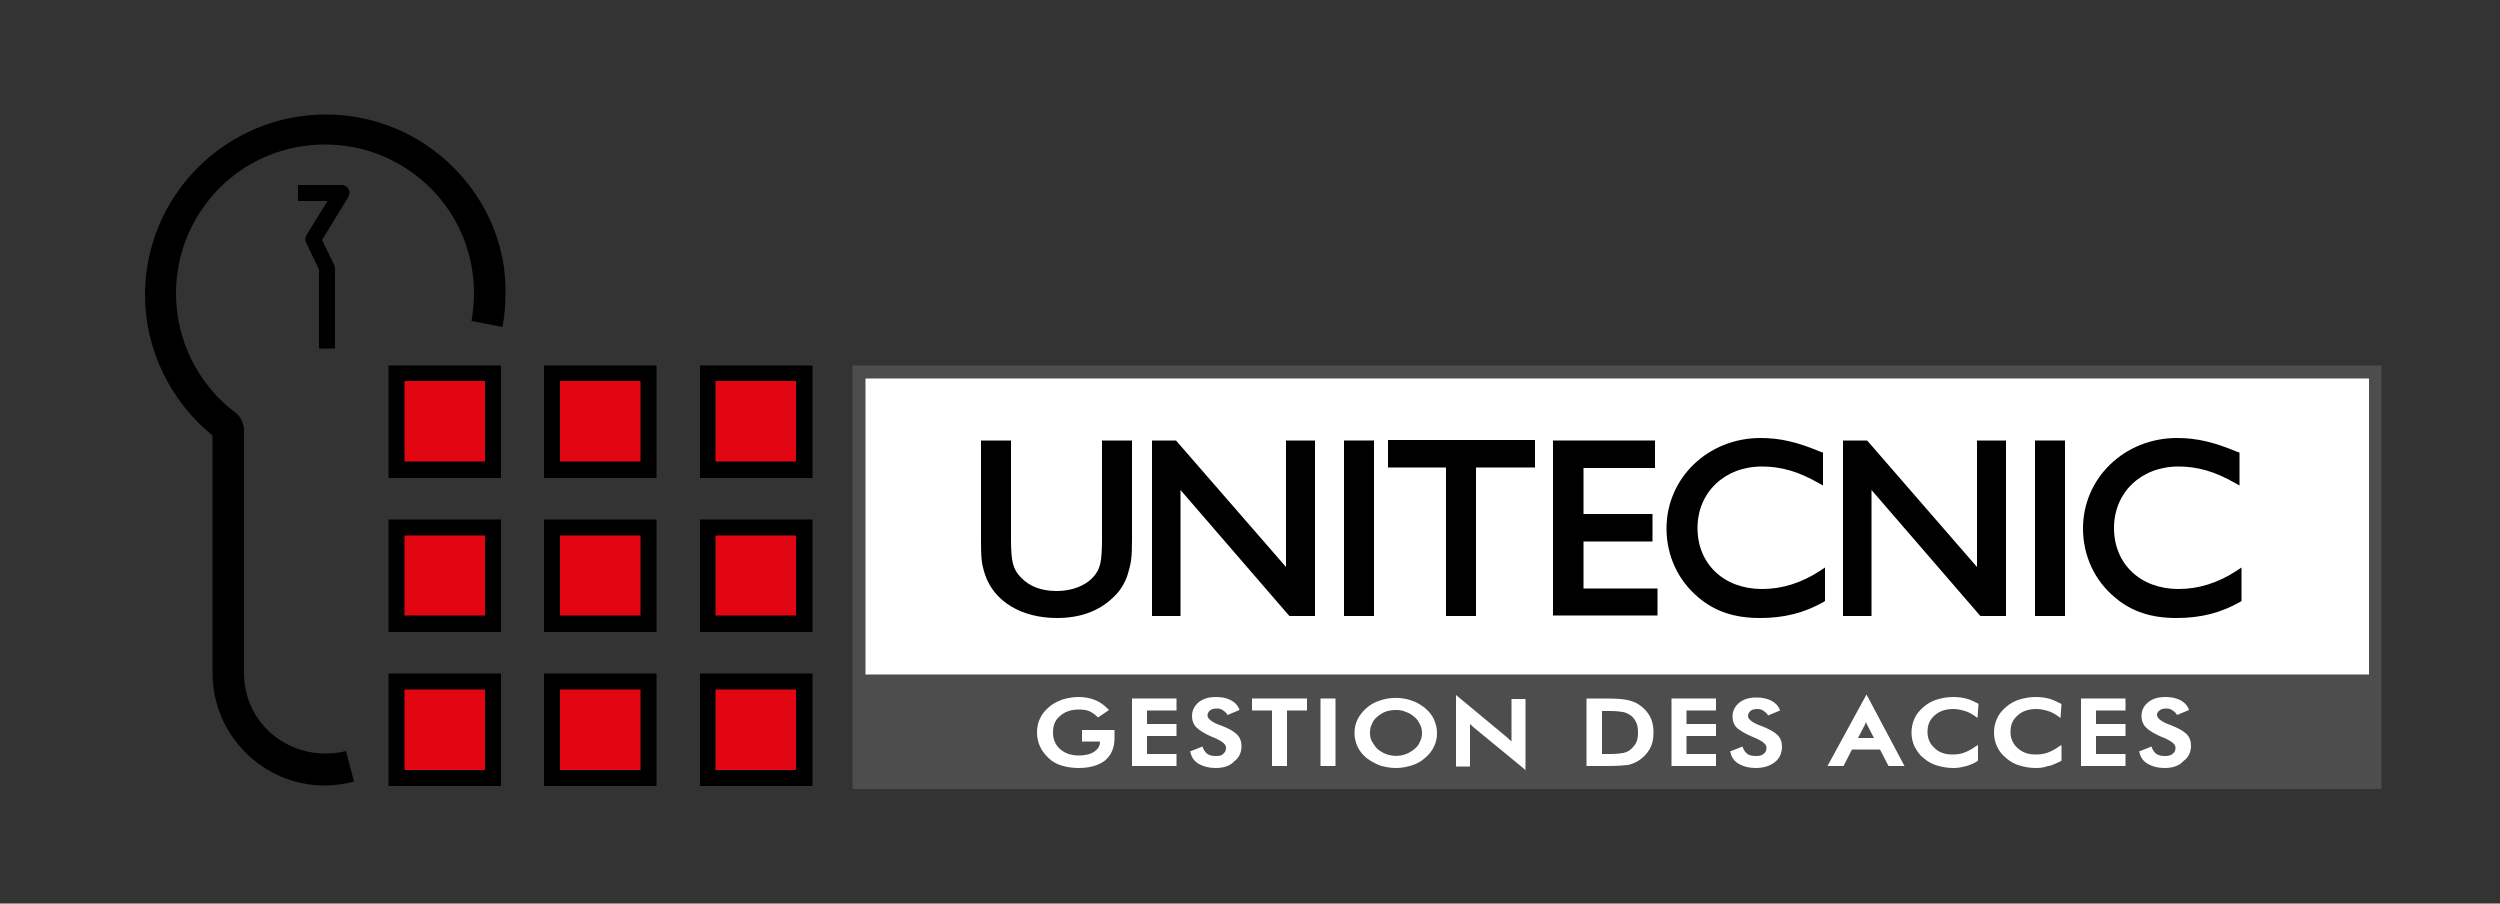 <?xml version="1.0" encoding="utf-8"?>
<!-- Generator: Adobe Illustrator 21.0.2, SVG Export Plug-In . SVG Version: 6.00 Build 0)  -->
<svg version="1.1" id="Calque_1" xmlns="http://www.w3.org/2000/svg" xmlns:xlink="http://www.w3.org/1999/xlink" x="0px" y="0px"
	 viewBox="0 0 500 180.7" style="enable-background:new 0 0 500 180.7;" xml:space="preserve">
<rect x="0" y="0" width="500" height="180.7" fill="#333333" stroke="none"/>
<style type="text/css">
	.st0{fill:#FFFFFF;}
	.st1{fill:#4D4D4D;}
	.st2{fill:#FFFFFF;stroke:#6F6F6E;stroke-width:2.563;}
	.st3{fill:#E20613;}
</style>
<g>
	<rect x="171.8" y="74.4" class="st0" width="303.2" height="82.2"/>
	<path class="st1" d="M170.5,73.1v84.7h305.8V73.1H170.5z M473.8,75.7v59.2H173.1V75.7H473.8z"/>
	<path class="st2" d="M171.8,74.4"/>
	<path class="st0" d="M216.4,146v2.3h3.6c0,0.9-0.4,1.5-1.1,2s-1.8,0.8-3.1,0.8c-1.5,0-2.8-0.4-3.8-1.3c-0.9-0.8-1.4-1.9-1.4-3.3
		c0-1.4,0.4-2.5,1.4-3.3c1-0.9,2.3-1.3,3.8-1.3c0.7,0,1.4,0.1,2,0.3c0.6,0.3,1.1,0.6,1.6,1.1l0.2,0.2l2.2-1.5l-0.2-0.2
		c-0.8-0.8-1.6-1.4-2.6-1.8c-1-0.4-2.1-0.6-3.3-0.6c-1.1,0-2.2,0.2-3.2,0.5c-1.1,0.4-2,0.9-2.7,1.5c-0.8,0.7-1.4,1.4-1.8,2.3
		c-0.4,0.8-0.6,1.8-0.6,2.8s0.2,1.9,0.6,2.8c0.4,0.9,1,1.6,1.7,2.3s1.6,1.2,2.6,1.5s2.1,0.5,3.4,0.5c2.2,0,4-0.5,5.3-1.5
		c1.3-1.1,1.9-2.6,1.9-4.5c0-0.2,0-0.5,0-0.9c0-0.2,0-0.3,0-0.4V146H216.4z"/>
	<polygon class="st0" points="235.3,142.1 235.3,139.7 226.4,139.7 226.4,153.2 235.3,153.2 235.3,150.8 229.4,150.8 229.4,147.2 
		235.3,147.2 235.3,144.8 229.4,144.8 229.4,142.1 	"/>
	<path class="st0" d="M247.4,146.9c-0.6-0.6-1.6-1.2-3.2-1.8l-0.3-0.1c-1.6-0.6-2.4-1.3-2.4-1.9c0-0.4,0.2-0.8,0.5-1
		c0.3-0.3,0.8-0.4,1.4-0.4c0.4,0,0.8,0.1,1.1,0.3c0.3,0.2,0.6,0.4,0.9,0.8l0.1,0.2l2.4-1l-0.1-0.3c-0.3-0.7-0.9-1.3-1.7-1.7
		c-0.8-0.4-1.8-0.6-2.9-0.6c-1.4,0-2.5,0.3-3.4,1c-0.9,0.7-1.4,1.7-1.4,2.8c0,0.9,0.3,1.7,0.9,2.3c0.6,0.6,1.7,1.3,3.4,2
		c0.1,0,0.3,0.1,0.5,0.2c1.3,0.6,2,1.2,2,1.8c0,0.5-0.1,0.9-0.5,1.2c-0.3,0.4-0.8,0.5-1.5,0.5s-1.3-0.1-1.7-0.4
		c-0.4-0.3-0.7-0.7-0.9-1.2l-0.1-0.3l-2.5,1l0.1,0.2c0.2,1,0.8,1.8,1.7,2.3c0.9,0.5,2,0.8,3.3,0.8c1.6,0,2.9-0.4,3.7-1.3
		c1-0.7,1.5-1.8,1.5-3.1C248.3,148.3,248,147.5,247.4,146.9z"/>
	<polygon class="st0" points="250.4,139.7 250.4,142.1 254.4,142.1 254.4,153.2 257.4,153.2 257.4,142.1 261.4,142.1 261.4,139.7 	
		"/>
	<rect x="264.1" y="139.7" class="st0" width="3" height="13.5"/>
	<path class="st0" d="M286.8,143.9c-0.4-0.9-1-1.6-1.8-2.3c-0.8-0.6-1.7-1.2-2.7-1.5c-2-0.7-4.3-0.7-6.3,0c-1,0.3-1.9,0.8-2.7,1.5
		c-0.8,0.7-1.4,1.5-1.8,2.3c-0.4,0.8-0.6,1.7-0.6,2.7c0,0.9,0.2,1.9,0.6,2.7c0.4,0.9,1,1.6,1.8,2.3c0.8,0.6,1.7,1.1,2.7,1.5
		c1,0.3,2.1,0.5,3.2,0.5s2.1-0.2,3.1-0.5s1.9-0.8,2.7-1.5s1.4-1.4,1.8-2.3c0.4-0.8,0.6-1.7,0.6-2.7
		C287.4,145.7,287.2,144.8,286.8,143.9z M284.4,146.6c0,0.6-0.1,1.2-0.4,1.7c-0.2,0.6-0.6,1.1-1.1,1.5c-0.5,0.4-1.1,0.8-1.7,1
		c-1.2,0.5-2.7,0.5-4,0c-0.6-0.2-1.2-0.6-1.7-1c-0.5-0.5-0.8-1-1.1-1.5s-0.4-1.1-0.4-1.7c0-0.7,0.1-1.3,0.4-1.8
		c0.2-0.6,0.6-1.1,1.1-1.5c0.5-0.4,1.1-0.8,1.7-1c0.6-0.2,1.3-0.3,2-0.3s1.4,0.1,2,0.4c0.7,0.2,1.2,0.6,1.7,1
		c0.5,0.4,0.8,0.9,1.1,1.5C284.3,145.4,284.4,146,284.4,146.6z"/>
	<g>
		<path class="st0" d="M302.3,139.8v8.5c-0.1-0.1-0.2-0.2-0.3-0.3c-0.3-0.2-0.5-0.5-0.8-0.7l-10-8.3v14.3h2.8v-8.5
			c0.1,0.1,0.1,0.1,0.2,0.2c0.3,0.2,0.5,0.5,0.8,0.7l10.1,8.3v-14.2H302.3z"/>
		<polygon class="st0" points="305.2,154.1 305.1,154 305.1,154.1 		"/>
	</g>
	<path class="st0" d="M330,143.3c-0.5-0.9-1.2-1.7-2.1-2.3c-0.7-0.5-1.5-0.8-2.4-1c-0.9-0.2-2.4-0.3-4.6-0.3h-3.6v13.5h4.2
		c1.9,0,3.1-0.1,4.1-0.2c0.8-0.2,1.6-0.5,2.3-1c0.9-0.6,1.6-1.4,2.1-2.3s0.7-2,0.7-3.2S330.5,144.2,330,143.3z M327.6,146.5
		c0,0.8-0.1,1.5-0.4,2.1c-0.3,0.5-0.7,1-1.2,1.4c-0.4,0.3-0.9,0.5-1.4,0.6c-0.6,0.1-1.4,0.2-2.5,0.2h-1.7v-8.6h1.5
		c1.2,0,2.1,0.1,2.7,0.2c0.5,0.1,1,0.3,1.4,0.6c0.5,0.3,0.9,0.8,1.2,1.4C327.5,145,327.6,145.7,327.6,146.5z"/>
	<polygon class="st0" points="343.2,142.1 343.2,139.7 334.3,139.7 334.3,153.2 343.2,153.2 343.2,150.8 337.3,150.8 337.3,147.2 
		343.2,147.2 343.2,144.8 337.3,144.8 337.3,142.1 	"/>
	<path class="st0" d="M355.5,147c-0.6-0.6-1.7-1.2-3.2-1.8l-0.3-0.1c-1.6-0.6-2.4-1.3-2.4-1.9c0-0.4,0.2-0.8,0.5-1
		c0.3-0.3,0.8-0.4,1.4-0.4c0.4,0,0.8,0.1,1.1,0.3s0.6,0.4,0.9,0.8l0.1,0.2l2.4-1l-0.1-0.3c-0.3-0.7-0.9-1.3-1.7-1.7
		c-0.8-0.4-1.8-0.6-2.9-0.6c-1.4,0-2.5,0.3-3.4,1c-0.9,0.7-1.4,1.7-1.4,2.8c0,0.9,0.3,1.7,0.9,2.3c0.6,0.5,1.7,1.2,3.4,1.9l0.5,0.2
		c1.3,0.6,2,1.2,2,1.8c0,0.5-0.1,0.9-0.5,1.2c-0.4,0.4-0.9,0.5-1.6,0.5s-1.3-0.1-1.7-0.4c-0.4-0.3-0.7-0.7-0.9-1.2l-0.1-0.3l-2.5,1
		l0.1,0.2c0.2,1,0.8,1.8,1.7,2.3c0.9,0.5,2,0.8,3.3,0.8c1.6,0,2.9-0.4,3.9-1.2c0.9-0.7,1.4-1.8,1.4-3.1
		C356.4,148.4,356.1,147.6,355.5,147z"/>
	<path class="st0" d="M373.3,138.9l-7.8,14.3h3.2l1.7-3.3h5.6l1.7,3.3h3.2L373.3,138.9z M372.9,145.1c0.1-0.2,0.2-0.4,0.3-0.7
		c0.1,0.3,0.2,0.5,0.3,0.7l1.3,2.5h-3.2L372.9,145.1z"/>
	<path class="st0" d="M392.9,150.5c-0.7,0.3-1.6,0.4-2.4,0.4c-1.5,0-2.7-0.4-3.6-1.3c-0.9-0.8-1.4-1.9-1.4-3.2
		c0-1.4,0.4-2.4,1.4-3.3c1-0.9,2.2-1.3,3.8-1.3c0.8,0,1.6,0.2,2.3,0.4s1.4,0.6,2.1,1.1l0.4,0.3l0.2-2.8l-0.1-0.1
		c-0.8-0.4-1.6-0.8-2.4-1c-0.8-0.2-1.7-0.3-2.6-0.3c-1.1,0-2.2,0.2-3.2,0.5s-1.9,0.8-2.7,1.5c-0.8,0.7-1.4,1.4-1.8,2.3
		c-0.4,0.9-0.6,1.8-0.6,2.8s0.2,1.9,0.6,2.8c0.5,0.9,1,1.7,1.8,2.3c0.8,0.7,1.7,1.2,2.7,1.5s2.1,0.5,3.3,0.5c0.7,0,1.5-0.1,2.1-0.3
		c0.2,0,0.3,0,0.5-0.1c0.7-0.2,1.4-0.5,2.1-0.9v-0.1c0,0,0.1,0,0.1,0l0.1-0.1V149l-0.5,0.3C394.4,149.8,393.7,150.2,392.9,150.5z"/>
	<path class="st0" d="M411.8,149.3c-0.7,0.5-1.4,0.9-2.2,1.2s-1.6,0.4-2.5,0.4c-1.5,0-2.6-0.4-3.6-1.3c-0.9-0.8-1.4-1.9-1.4-3.2
		c0-1.4,0.4-2.4,1.4-3.3c1-0.9,2.2-1.3,3.8-1.3c0.8,0,1.6,0.2,2.3,0.4s1.4,0.6,2.1,1.1l0.4,0.3l0.2-2.8l-0.2-0.1
		c-0.8-0.4-1.6-0.8-2.4-1c-0.8-0.2-1.7-0.3-2.6-0.3c-1.1,0-2.2,0.2-3.2,0.5s-1.9,0.8-2.7,1.5c-0.8,0.7-1.4,1.4-1.8,2.3
		c-0.4,0.9-0.6,1.8-0.6,2.8s0.2,1.9,0.6,2.8c0.4,0.9,1,1.6,1.8,2.3c0.8,0.7,1.7,1.2,2.7,1.5s2.1,0.5,3.3,0.5c0.9,0,1.6-0.1,2.4-0.4
		c0.1,0,0.1,0,0.2,0c0.4-0.1,0.7-0.2,1.1-0.4c0.5-0.2,0.9-0.4,1.3-0.6l0.1-0.1V149L411.8,149.3z"/>
	<polygon class="st0" points="425.1,142.1 425.1,139.7 416.2,139.7 416.2,153.2 425.1,153.2 425.1,150.8 419.2,150.8 419.2,147.2 
		425.1,147.2 425.1,144.8 419.2,144.8 419.2,142.1 	"/>
	<path class="st0" d="M437.3,146.8c-0.6-0.6-1.7-1.2-3.2-1.8l-0.3-0.1c-1.6-0.6-2.4-1.3-2.4-1.9c0-0.4,0.2-0.7,0.5-0.9
		c0.3-0.3,0.8-0.4,1.4-0.4c0.4,0,0.8,0.1,1.1,0.3c0.3,0.2,0.6,0.4,0.9,0.8l0.1,0.2l2.4-1l-0.1-0.3c-0.3-0.7-0.9-1.3-1.7-1.7
		c-0.8-0.4-1.8-0.6-2.9-0.6c-1.4,0-2.5,0.3-3.4,1c-0.9,0.7-1.4,1.6-1.4,2.8c0,0.9,0.3,1.7,0.9,2.3c0.6,0.6,1.7,1.3,3.4,2
		c0.1,0,0.3,0.1,0.5,0.2c1.3,0.6,2,1.2,2,1.8c0,0.5-0.1,0.9-0.5,1.2c-0.4,0.4-0.9,0.5-1.6,0.5s-1.2-0.1-1.7-0.4
		c-0.4-0.3-0.7-0.7-0.9-1.2l-0.1-0.3l-2.5,1l0.1,0.2c0.2,1,0.8,1.8,1.7,2.3c0.9,0.5,2,0.8,3.3,0.8c1.6,0,2.9-0.4,3.8-1.4
		c1-0.7,1.5-1.8,1.5-3.1C438.2,148.2,437.9,147.4,437.3,146.8z"/>
	<path d="M69.7,37.8c-0.3-0.5-0.8-0.8-1.4-0.8h-8.7v3.2h5.9L61.3,47c-0.3,0.5-0.3,1-0.1,1.5l2.6,5.4v15.8H67V53.6
		c0-0.2-0.1-0.5-0.2-0.7L64.4,48l5.2-8.5C70,38.9,70,38.3,69.7,37.8z"/>
	<path d="M90.7,33.5c-6.8-6.8-15.9-10.6-25.5-10.6C45.2,22.9,29,39.1,29,59c0,10.9,5.1,21.3,13.5,28.1v47.5c0,6,2.4,11.7,6.6,15.9
		c4.3,4.3,9.9,6.6,15.9,6.6c2,0,3.9-0.3,5.8-0.8l-1.6-6.1c-1.4,0.4-2.8,0.5-4.2,0.5c-4.3,0-8.4-1.7-11.5-4.7
		c-3.1-3.1-4.7-7.1-4.7-11.5V85.8c0-0.3-0.1-0.7-0.2-1l-0.2-0.5c-0.2-0.6-0.6-1.2-1.1-1.6c-7.6-5.6-12.1-14.6-12.1-24
		c0-8,3.1-15.4,8.7-21.1C49.5,32,57,28.9,65,28.9s15.4,3.1,21.1,8.7c5.6,5.6,8.7,13.1,8.7,21.1c0,1.8-0.2,3.7-0.5,5.5l6.2,1.2
		c0.4-2.2,0.6-4.4,0.6-6.6C101.3,49.4,97.5,40.3,90.7,33.5z"/>
	<path d="M220.4,88.1V108c0,1.6-0.1,3.7-0.3,4.5c-0.6,3.4-4.2,5.7-8.8,5.7c-3,0-5.4-0.9-7.1-2.7c-1.6-1.6-2-3.2-2-7.6V88.1h-6v19.8
		c0,3.8,0.1,4.8,0.8,7c1.8,5.4,7.3,8.7,14.4,8.7c4.5,0,8.2-1.3,11-3.9c1.5-1.3,2.6-3,3.2-5c0.6-2.1,0.8-3,0.8-6.8V88.1H220.4z"/>
	<polygon points="257.2,88.1 257.2,113.4 235.2,88.1 230.4,88.1 230.4,123.2 236.1,123.2 236.1,98 257.7,123 257.9,123.2 
		262.9,123.2 263,123.2 263,88.1 	"/>
	<rect x="268.8" y="88.1" width="6" height="35.1"/>
	<polygon points="395.4,88.1 395.4,113.4 373.6,88.3 373.4,88.1 368.6,88.1 368.6,123.2 374.3,123.2 374.3,98 395.9,123 
		396.1,123.2 401.1,123.2 401.2,123.2 401.2,88.1 	"/>
	<rect x="407" y="88.1" width="6" height="35.1"/>
	<polygon points="277.6,88 277.6,93.5 289.2,93.5 289.2,123.2 295.2,123.2 295.2,93.5 307,93.5 307,88 	"/>
	<polygon points="316.7,117.7 316.7,108.3 330.5,108.3 330.5,102.8 316.7,102.8 316.7,93.6 331,93.6 331,88.1 310.6,88.1 
		310.6,123.1 331.4,123.1 331.5,123.1 331.5,117.7 	"/>
	<path d="M364.1,114.1c-3.8,2.5-7.7,3.7-11.7,3.7c-7.6,0-12.9-5-12.9-12.2c0-7.1,5.4-12.3,12.9-12.3c3.8,0,7.3,1,11.3,3.3l0.9,0.5
		v-6.6l-0.4-0.1c-4.7-2-8.2-2.8-12.1-2.8c-10.5,0-18.8,8-18.8,18.1c0,5.4,2.3,10.4,6.4,13.8c3.3,2.8,7.2,4.1,12.3,4.1
		c4.8,0,8.8-1,12.7-3.2l0.3-0.2v-6.7L364.1,114.1z"/>
	<path d="M447.4,114.1c-3.8,2.5-7.7,3.7-11.7,3.7c-7.6,0-12.9-5-12.9-12.2c0-7.1,5.4-12.3,12.9-12.3c3.8,0,7.3,1,11.3,3.3l0.9,0.5
		v-6.6l-0.4-0.1c-4.7-2-8.2-2.8-12.1-2.8c-10.5,0-18.8,8-18.8,18.1c0,5.4,2.3,10.4,6.4,13.8c3.3,2.8,7.2,4.1,12.3,4.1
		c4.8,0,8.8-1,12.7-3.2l0.3-0.2v-6.7L447.4,114.1z"/>
	<rect x="79.3" y="74.6" class="st3" width="19.3" height="19.3"/>
	<rect x="110.4" y="74.6" class="st3" width="19.3" height="19.3"/>
	<rect x="141.5" y="74.6" class="st3" width="19.3" height="19.3"/>
	<rect x="79.3" y="105.4" class="st3" width="19.3" height="19.3"/>
	<rect x="110.4" y="105.4" class="st3" width="19.3" height="19.3"/>
	<rect x="141.5" y="105.4" class="st3" width="19.3" height="19.3"/>
	<rect x="79.3" y="136.2" class="st3" width="19.3" height="19.3"/>
	<rect x="110.4" y="136.2" class="st3" width="19.3" height="19.3"/>
	<rect x="141.5" y="136.2" class="st3" width="19.3" height="19.3"/>
	<path d="M160.8,73.1h-19.3H140v1.6V94v1.6h1.6h19.3h1.6V94V74.7v-1.6H160.8L160.8,73.1z M159.2,76.2v16.1h-16.1V76.2H159.2z"/>
	<path d="M141.6,103.9H140v1.6v19.3v1.6h1.6h19.3h1.6v-1.6v-19.3v-1.6h-1.6H141.6z M159.2,107.1v16h-16.1v-16H159.2z"/>
	<path d="M141.6,134.7H140v1.6v19.3v1.6h1.6h19.3h1.6v-1.6v-19.3v-1.6h-1.6H141.6z M159.2,137.9V154h-16.1v-16.1H159.2z"/>
	<path d="M110.4,73.1h-1.6v1.6V94v1.6h1.6h19.3h1.6V94V74.7v-1.6h-1.6H110.4L110.4,73.1z M128.1,76.2v16.1H112V76.2H128.1z"/>
	<path d="M110.4,103.9h-1.6v1.6v19.3v1.6h1.6h19.3h1.6v-1.6v-19.3v-1.6h-1.6H110.4z M128.1,107.1v16H112v-16H128.1z"/>
	<path d="M110.4,134.7h-1.6v1.6v19.3v1.6h1.6h19.3h1.6v-1.6v-19.3v-1.6h-1.6H110.4z M128.1,137.9V154H112v-16.1H128.1z"/>
	<path d="M79.3,73.1h-1.6v1.6V94v1.6h1.6h19.3h1.6V94V74.7v-1.6h-1.6H79.3L79.3,73.1z M97,76.2v16.1H80.9V76.2H97z"/>
	<path d="M79.3,103.9h-1.6v1.6v19.3v1.6h1.6h19.3h1.6v-1.6v-19.3v-1.6h-1.6H79.3z M97,107.1v16H80.9v-16H97z"/>
	<path d="M79.3,134.7h-1.6v1.6v19.3v1.6h1.6h19.3h1.6v-1.6v-19.3v-1.6h-1.6H79.3z M97,137.9V154H80.9v-16.1H97z"/>
</g>
</svg>
